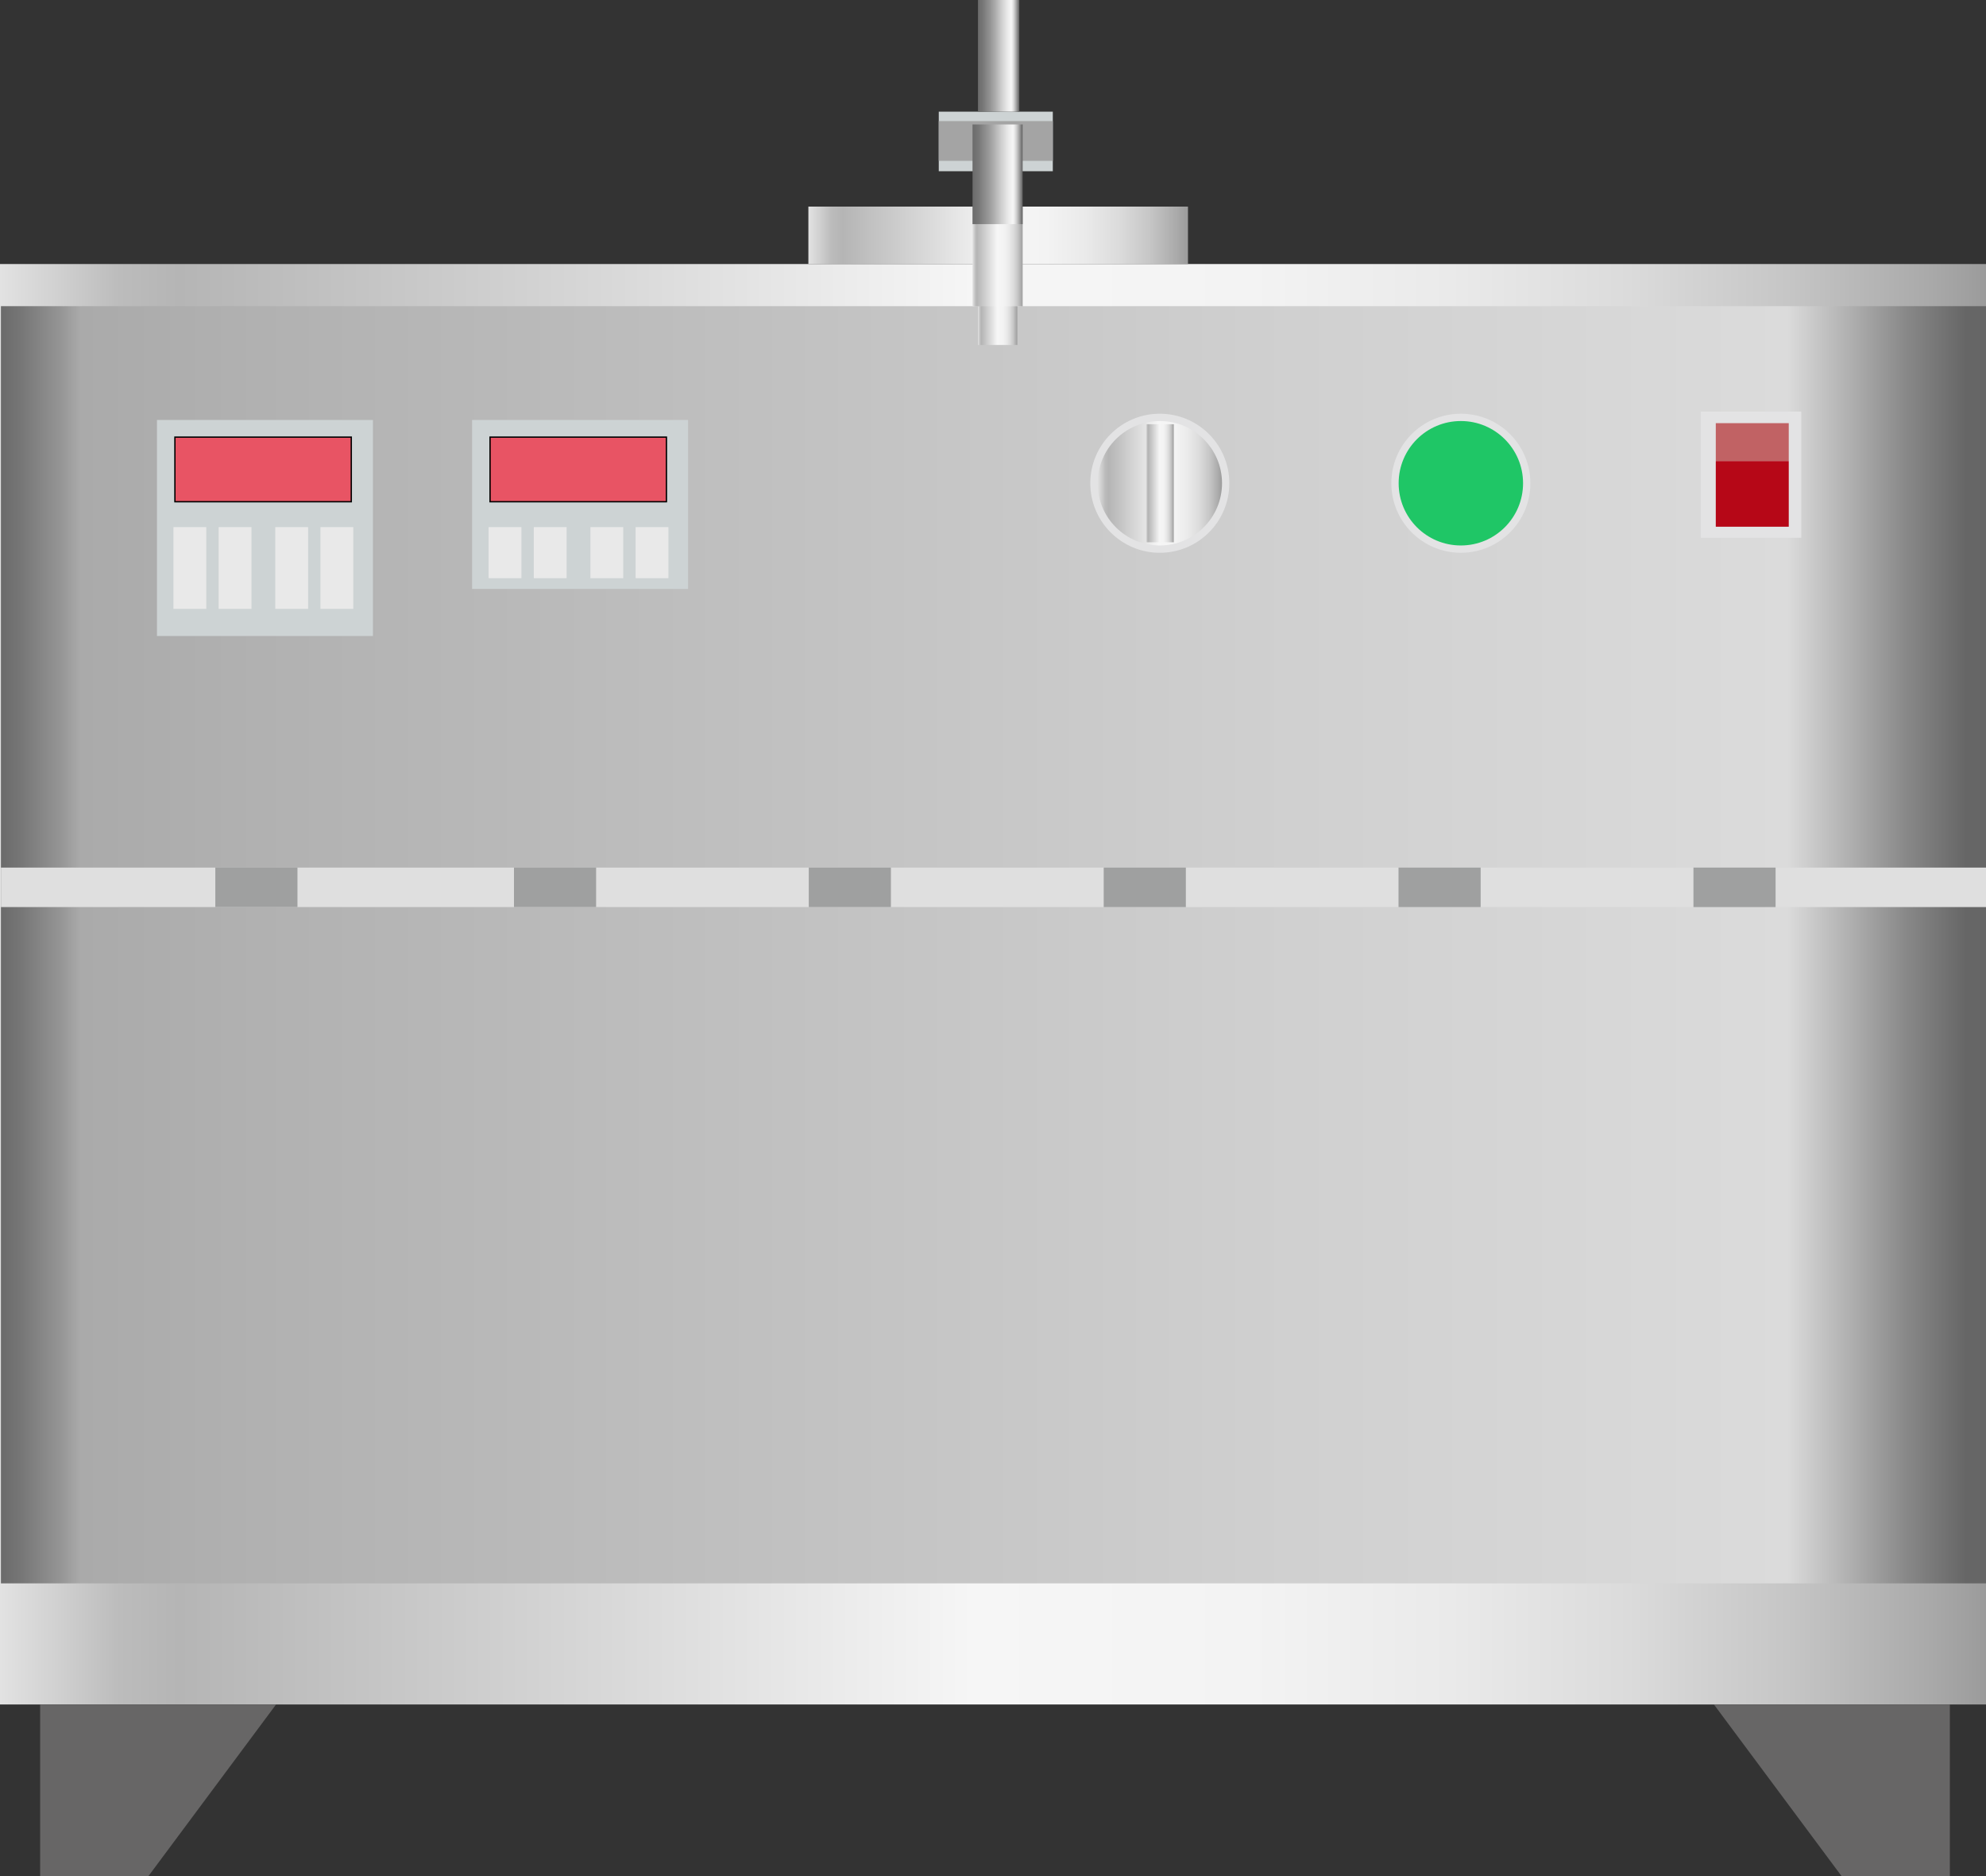 <svg xmlns="http://www.w3.org/2000/svg" xmlns:xlink="http://www.w3.org/1999/xlink" viewBox="0 0 149.42 141.13"><rect x="0" y="0" width="149.42" height="141.13" fill="#333333" stroke="none"/><defs><style>.cls-1{fill:#cdd3d4;}.cls-2{fill:url(#未命名的渐变_105);}.cls-3{fill:url(#未命名的渐变_7);}.cls-4{fill:url(#未命名的渐变_105-2);}.cls-5{fill:url(#未命名的渐变_105-3);}.cls-6{fill:#dfdfdf;}.cls-7{fill:#9fa0a0;}.cls-8{fill:#e85464;stroke:#000;stroke-miterlimit:10;stroke-width:0.1px;}.cls-9{fill:#e9e9e9;}.cls-10{fill:url(#未命名的渐变_105-4);}.cls-11{fill:url(#未命名的渐变_67);}.cls-12{fill:#676666;}.cls-13{fill:#a4a4a4;}.cls-14{fill:#e3e3e4;}.cls-15{fill:url(#未命名的渐变_105-5);}.cls-16{fill:#1fc666;}.cls-17{fill:url(#未命名的渐变_105-6);}.cls-18{fill:#c16264;}.cls-19{fill:#b60717;}.cls-20{fill:url(#未命名的渐变_67-2);}</style><linearGradient id="未命名的渐变_105" y1="74.04" x2="149.42" y2="74.04" gradientUnits="userSpaceOnUse"><stop offset="0" stop-color="#e2e2e2"/><stop offset="0.03" stop-color="#d0d0d0"/><stop offset="0.06" stop-color="#bcbcbc"/><stop offset="0.09" stop-color="#b5b5b5"/><stop offset="0.49" stop-color="#f6f6f6"/><stop offset="0.63" stop-color="#f3f3f3"/><stop offset="0.73" stop-color="#eaeaea"/><stop offset="0.82" stop-color="#dbdbdb"/><stop offset="0.9" stop-color="#c6c6c6"/><stop offset="0.97" stop-color="#aaa"/><stop offset="1" stop-color="#9b9b9b"/></linearGradient><linearGradient id="未命名的渐变_7" x1="0.07" y1="71.07" x2="149.42" y2="71.07" gradientUnits="userSpaceOnUse"><stop offset="0" stop-color="#6b6b6b"/><stop offset="0.01" stop-color="#767676"/><stop offset="0.03" stop-color="#959595"/><stop offset="0.04" stop-color="#aaa"/><stop offset="0.13" stop-color="#b1b1b1"/><stop offset="0.63" stop-color="#cfcfcf"/><stop offset="0.9" stop-color="#dbdbdb"/><stop offset="0.96" stop-color="#888"/><stop offset="0.99" stop-color="#666"/></linearGradient><linearGradient id="未命名的渐变_105-2" x1="60.82" y1="17.7" x2="89.38" y2="17.7" xlink:href="#未命名的渐变_105"/><linearGradient id="未命名的渐变_105-3" x1="73.58" y1="22.2" x2="76.54" y2="22.2" xlink:href="#未命名的渐变_105"/><linearGradient id="未命名的渐变_105-4" x1="73.17" y1="19.29" x2="76.95" y2="19.29" xlink:href="#未命名的渐变_105"/><linearGradient id="未命名的渐变_67" x1="73.58" y1="4.2" x2="76.69" y2="4.2" gradientUnits="userSpaceOnUse"><stop offset="0" stop-color="#6b6b6b"/><stop offset="0.11" stop-color="#767676"/><stop offset="0.3" stop-color="#959595"/><stop offset="0.41" stop-color="#aaa"/><stop offset="0.56" stop-color="#ccc"/><stop offset="0.71" stop-color="#eaeaea"/><stop offset="0.8" stop-color="#f6f6f6"/><stop offset="0.83" stop-color="#ededed"/><stop offset="0.87" stop-color="#d4d4d4"/><stop offset="0.92" stop-color="#ababab"/><stop offset="0.98" stop-color="#737373"/><stop offset="0.99" stop-color="#666"/></linearGradient><linearGradient id="未命名的渐变_105-5" x1="82.58" y1="36.35" x2="91.94" y2="36.35" xlink:href="#未命名的渐变_105"/><linearGradient id="未命名的渐变_105-6" x1="86.21" y1="36.35" x2="88.31" y2="36.35" xlink:href="#未命名的渐变_105"/><linearGradient id="未命名的渐变_67-2" x1="73.17" y1="13.11" x2="76.95" y2="13.11" xlink:href="#未命名的渐变_67"/></defs><title>Filling Machine（灌装机）</title><g id="图层_2" data-name="图层 2"><g id="图层_125" data-name="图层 125"><g id="Filling_Machine_灌装机_" data-name="Filling Machine（灌装机）"><rect class="cls-1" x="70.63" y="8.4" width="8.58" height="4.48"/><rect class="cls-2" y="19.86" width="149.42" height="108.35"/><rect class="cls-3" x="0.07" y="23.03" width="149.35" height="96.07"/><rect class="cls-4" x="60.82" y="15.54" width="28.56" height="4.32"/><rect class="cls-5" x="73.58" y="18.45" width="2.96" height="7.5"/><rect class="cls-6" x="0.07" y="65.26" width="149.35" height="2.97"/><rect class="cls-7" x="16.2" y="65.26" width="6.18" height="2.97"/><rect class="cls-1" x="11.81" y="31.59" width="16.25" height="16.25"/><rect class="cls-7" x="38.67" y="65.26" width="6.18" height="2.97"/><rect class="cls-7" x="60.85" y="65.26" width="6.18" height="2.97"/><rect class="cls-7" x="83.04" y="65.26" width="6.18" height="2.97"/><rect class="cls-7" x="105.22" y="65.26" width="6.18" height="2.97"/><rect class="cls-7" x="127.41" y="65.26" width="6.18" height="2.97"/><rect class="cls-8" x="13.16" y="32.88" width="13.27" height="4.86"/><rect class="cls-9" x="13.05" y="39.65" width="2.47" height="6.15"/><rect class="cls-9" x="16.45" y="39.65" width="2.47" height="6.15"/><rect class="cls-9" x="20.71" y="39.65" width="2.47" height="6.15"/><rect class="cls-9" x="24.11" y="39.65" width="2.47" height="6.15"/><rect class="cls-1" x="35.52" y="31.59" width="16.25" height="12.71"/><rect class="cls-8" x="36.87" y="32.88" width="13.27" height="4.86"/><rect class="cls-9" x="36.76" y="39.65" width="2.47" height="3.84"/><rect class="cls-9" x="40.16" y="39.65" width="2.47" height="3.84"/><rect class="cls-9" x="44.42" y="39.65" width="2.47" height="3.84"/><rect class="cls-9" x="47.82" y="39.65" width="2.47" height="3.84"/><rect class="cls-10" x="73.17" y="15.54" width="3.77" height="7.5"/><rect class="cls-11" x="73.58" width="3.11" height="8.4"/><polygon class="cls-12" points="11.16 141.13 3.02 141.13 3.02 128.21 20.77 128.21 11.16 141.13"/><polygon class="cls-12" points="138.56 141.13 146.7 141.13 146.7 128.21 128.95 128.21 138.56 141.13"/><rect class="cls-13" x="70.63" y="9.11" width="8.58" height="2.99"/><circle class="cls-14" cx="87.26" cy="36.35" r="5.23"/><circle class="cls-15" cx="87.26" cy="36.35" r="4.68"/><circle class="cls-14" cx="109.91" cy="36.35" r="5.23"/><circle class="cls-16" cx="109.91" cy="36.35" r="4.68"/><rect class="cls-17" x="86.21" y="31.91" width="2.1" height="8.88"/><rect class="cls-14" x="127.96" y="30.96" width="7.56" height="9.49"/><rect class="cls-18" x="129.09" y="31.83" width="5.49" height="2.84"/><rect class="cls-19" x="129.09" y="34.68" width="5.49" height="4.94"/><rect class="cls-20" x="73.17" y="9.36" width="3.77" height="7.5"/></g></g></g></svg>